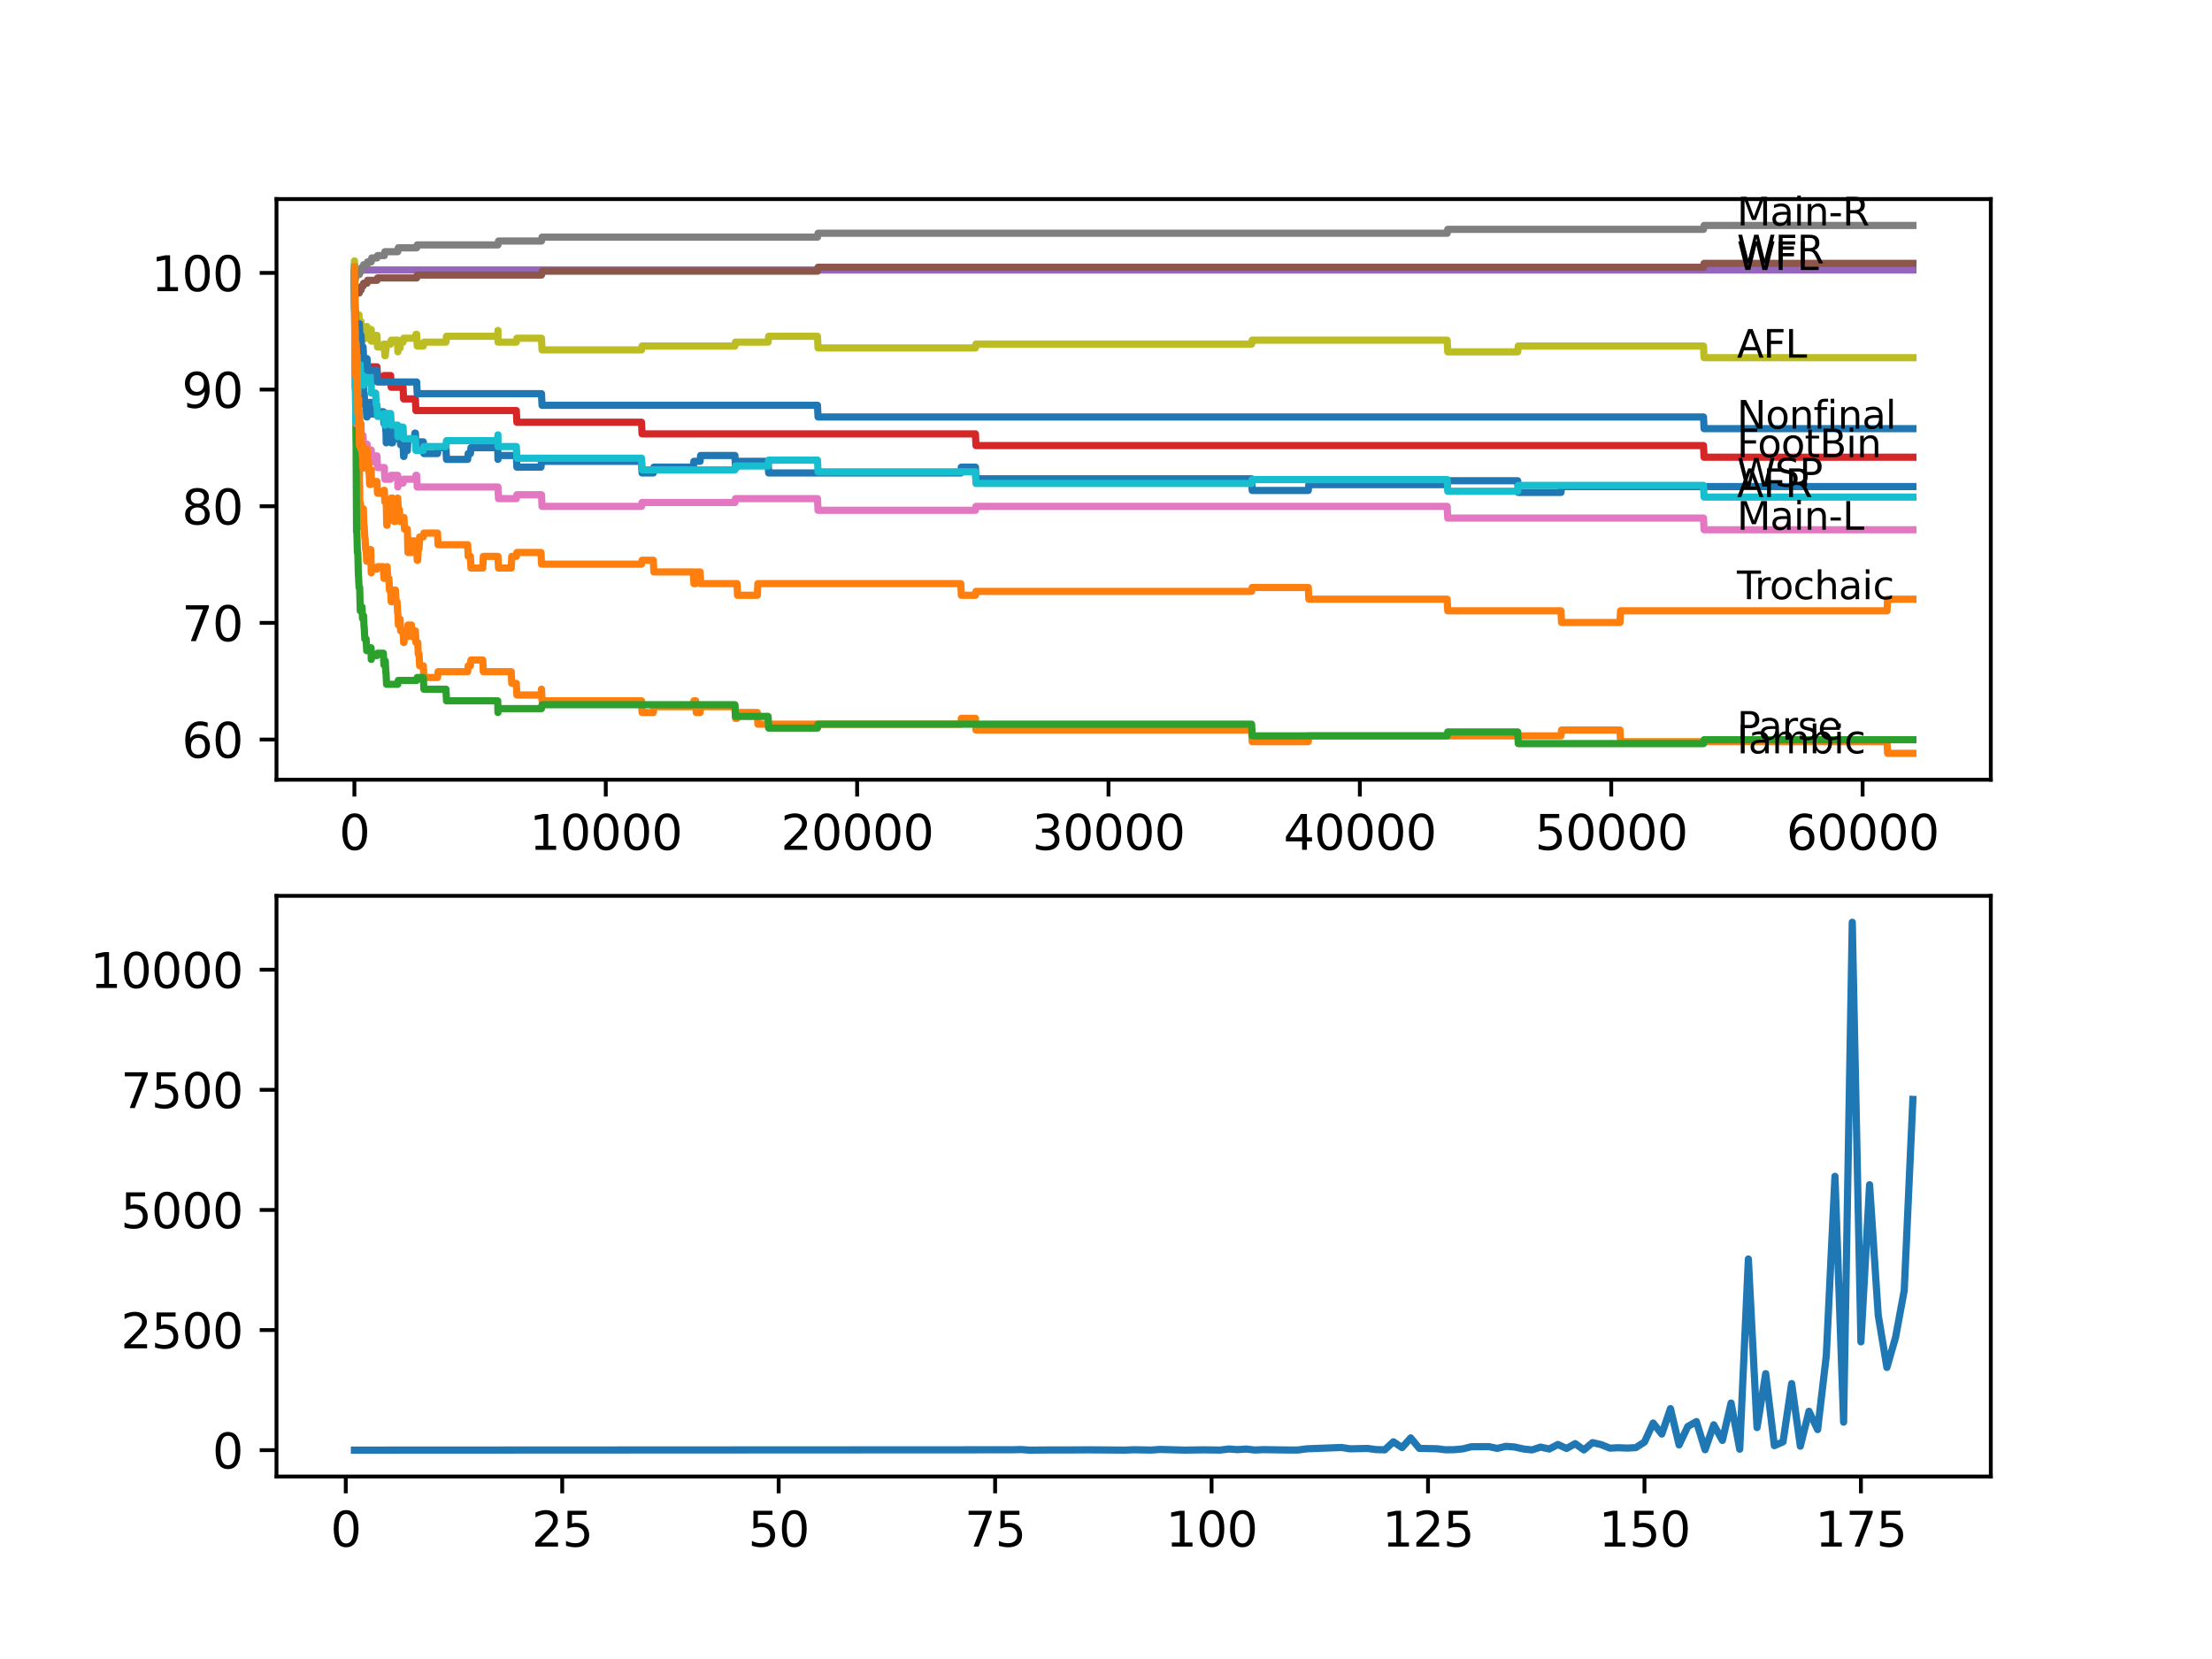 <?xml version="1.0" encoding="utf-8" standalone="no"?>
<!DOCTYPE svg PUBLIC "-//W3C//DTD SVG 1.1//EN"
  "http://www.w3.org/Graphics/SVG/1.1/DTD/svg11.dtd">
<svg xmlns:xlink="http://www.w3.org/1999/xlink" width="460.8pt" height="345.6pt" viewBox="0 0 460.8 345.6" xmlns="http://www.w3.org/2000/svg" version="1.1">
 <defs>
  <style type="text/css">*{stroke-linejoin: round; stroke-linecap: butt}</style>
 </defs>
 <g id="figure_1">
  <g id="patch_1">
   <path d="M 0 345.6 
L 460.8 345.6 
L 460.8 0 
L 0 0 
z
" style="fill: #ffffff"/>
  </g>
  <g id="axes_1">
   <g id="patch_2">
    <path d="M 57.6 162.432 
L 414.72 162.432 
L 414.72 41.472 
L 57.6 41.472 
z
" style="fill: #ffffff"/>
   </g>
   <g id="matplotlib.axis_1">
    <g id="xtick_1">
     <g id="line2d_1">
      <defs>
       <path id="me00aac9392" d="M 0 0 
L 0 3.5 
" style="stroke: #000000; stroke-width: 0.8"/>
      </defs>
      <g>
       <use xlink:href="#me00aac9392" x="73.827" y="162.432" style="stroke: #000000; stroke-width: 0.8"/>
      </g>
     </g>
     <g id="text_1">
      <!-- 0 -->
      <g transform="translate(70.646 177.03)scale(0.1 -0.1)">
       <defs>
        <path id="DejaVuSans-30" d="M 2034 4250 
Q 1547 4250 1301 3770 
Q 1056 3291 1056 2328 
Q 1056 1369 1301 889 
Q 1547 409 2034 409 
Q 2525 409 2770 889 
Q 3016 1369 3016 2328 
Q 3016 3291 2770 3770 
Q 2525 4250 2034 4250 
z
M 2034 4750 
Q 2819 4750 3233 4129 
Q 3647 3509 3647 2328 
Q 3647 1150 3233 529 
Q 2819 -91 2034 -91 
Q 1250 -91 836 529 
Q 422 1150 422 2328 
Q 422 3509 836 4129 
Q 1250 4750 2034 4750 
z
" transform="scale(0.016)"/>
       </defs>
       <use xlink:href="#DejaVuSans-30"/>
      </g>
     </g>
    </g>
    <g id="xtick_2">
     <g id="line2d_2">
      <g>
       <use xlink:href="#me00aac9392" x="126.192" y="162.432" style="stroke: #000000; stroke-width: 0.8"/>
      </g>
     </g>
     <g id="text_2">
      <!-- 10000 -->
      <g transform="translate(110.286 177.03)scale(0.1 -0.1)">
       <defs>
        <path id="DejaVuSans-31" d="M 794 531 
L 1825 531 
L 1825 4091 
L 703 3866 
L 703 4441 
L 1819 4666 
L 2450 4666 
L 2450 531 
L 3481 531 
L 3481 0 
L 794 0 
L 794 531 
z
" transform="scale(0.016)"/>
       </defs>
       <use xlink:href="#DejaVuSans-31"/>
       <use xlink:href="#DejaVuSans-30" x="63.623"/>
       <use xlink:href="#DejaVuSans-30" x="127.246"/>
       <use xlink:href="#DejaVuSans-30" x="190.869"/>
       <use xlink:href="#DejaVuSans-30" x="254.492"/>
      </g>
     </g>
    </g>
    <g id="xtick_3">
     <g id="line2d_3">
      <g>
       <use xlink:href="#me00aac9392" x="178.556" y="162.432" style="stroke: #000000; stroke-width: 0.8"/>
      </g>
     </g>
     <g id="text_3">
      <!-- 20000 -->
      <g transform="translate(162.65 177.03)scale(0.1 -0.1)">
       <defs>
        <path id="DejaVuSans-32" d="M 1228 531 
L 3431 531 
L 3431 0 
L 469 0 
L 469 531 
Q 828 903 1448 1529 
Q 2069 2156 2228 2338 
Q 2531 2678 2651 2914 
Q 2772 3150 2772 3378 
Q 2772 3750 2511 3984 
Q 2250 4219 1831 4219 
Q 1534 4219 1204 4116 
Q 875 4013 500 3803 
L 500 4441 
Q 881 4594 1212 4672 
Q 1544 4750 1819 4750 
Q 2544 4750 2975 4387 
Q 3406 4025 3406 3419 
Q 3406 3131 3298 2873 
Q 3191 2616 2906 2266 
Q 2828 2175 2409 1742 
Q 1991 1309 1228 531 
z
" transform="scale(0.016)"/>
       </defs>
       <use xlink:href="#DejaVuSans-32"/>
       <use xlink:href="#DejaVuSans-30" x="63.623"/>
       <use xlink:href="#DejaVuSans-30" x="127.246"/>
       <use xlink:href="#DejaVuSans-30" x="190.869"/>
       <use xlink:href="#DejaVuSans-30" x="254.492"/>
      </g>
     </g>
    </g>
    <g id="xtick_4">
     <g id="line2d_4">
      <g>
       <use xlink:href="#me00aac9392" x="230.921" y="162.432" style="stroke: #000000; stroke-width: 0.8"/>
      </g>
     </g>
     <g id="text_4">
      <!-- 30000 -->
      <g transform="translate(215.015 177.03)scale(0.1 -0.1)">
       <defs>
        <path id="DejaVuSans-33" d="M 2597 2516 
Q 3050 2419 3304 2112 
Q 3559 1806 3559 1356 
Q 3559 666 3084 287 
Q 2609 -91 1734 -91 
Q 1441 -91 1130 -33 
Q 819 25 488 141 
L 488 750 
Q 750 597 1062 519 
Q 1375 441 1716 441 
Q 2309 441 2620 675 
Q 2931 909 2931 1356 
Q 2931 1769 2642 2001 
Q 2353 2234 1838 2234 
L 1294 2234 
L 1294 2753 
L 1863 2753 
Q 2328 2753 2575 2939 
Q 2822 3125 2822 3475 
Q 2822 3834 2567 4026 
Q 2313 4219 1838 4219 
Q 1578 4219 1281 4162 
Q 984 4106 628 3988 
L 628 4550 
Q 988 4650 1302 4700 
Q 1616 4750 1894 4750 
Q 2613 4750 3031 4423 
Q 3450 4097 3450 3541 
Q 3450 3153 3228 2886 
Q 3006 2619 2597 2516 
z
" transform="scale(0.016)"/>
       </defs>
       <use xlink:href="#DejaVuSans-33"/>
       <use xlink:href="#DejaVuSans-30" x="63.623"/>
       <use xlink:href="#DejaVuSans-30" x="127.246"/>
       <use xlink:href="#DejaVuSans-30" x="190.869"/>
       <use xlink:href="#DejaVuSans-30" x="254.492"/>
      </g>
     </g>
    </g>
    <g id="xtick_5">
     <g id="line2d_5">
      <g>
       <use xlink:href="#me00aac9392" x="283.285" y="162.432" style="stroke: #000000; stroke-width: 0.8"/>
      </g>
     </g>
     <g id="text_5">
      <!-- 40000 -->
      <g transform="translate(267.379 177.03)scale(0.1 -0.1)">
       <defs>
        <path id="DejaVuSans-34" d="M 2419 4116 
L 825 1625 
L 2419 1625 
L 2419 4116 
z
M 2253 4666 
L 3047 4666 
L 3047 1625 
L 3713 1625 
L 3713 1100 
L 3047 1100 
L 3047 0 
L 2419 0 
L 2419 1100 
L 313 1100 
L 313 1709 
L 2253 4666 
z
" transform="scale(0.016)"/>
       </defs>
       <use xlink:href="#DejaVuSans-34"/>
       <use xlink:href="#DejaVuSans-30" x="63.623"/>
       <use xlink:href="#DejaVuSans-30" x="127.246"/>
       <use xlink:href="#DejaVuSans-30" x="190.869"/>
       <use xlink:href="#DejaVuSans-30" x="254.492"/>
      </g>
     </g>
    </g>
    <g id="xtick_6">
     <g id="line2d_6">
      <g>
       <use xlink:href="#me00aac9392" x="335.65" y="162.432" style="stroke: #000000; stroke-width: 0.8"/>
      </g>
     </g>
     <g id="text_6">
      <!-- 50000 -->
      <g transform="translate(319.744 177.03)scale(0.1 -0.1)">
       <defs>
        <path id="DejaVuSans-35" d="M 691 4666 
L 3169 4666 
L 3169 4134 
L 1269 4134 
L 1269 2991 
Q 1406 3038 1543 3061 
Q 1681 3084 1819 3084 
Q 2600 3084 3056 2656 
Q 3513 2228 3513 1497 
Q 3513 744 3044 326 
Q 2575 -91 1722 -91 
Q 1428 -91 1123 -41 
Q 819 9 494 109 
L 494 744 
Q 775 591 1075 516 
Q 1375 441 1709 441 
Q 2250 441 2565 725 
Q 2881 1009 2881 1497 
Q 2881 1984 2565 2268 
Q 2250 2553 1709 2553 
Q 1456 2553 1204 2497 
Q 953 2441 691 2322 
L 691 4666 
z
" transform="scale(0.016)"/>
       </defs>
       <use xlink:href="#DejaVuSans-35"/>
       <use xlink:href="#DejaVuSans-30" x="63.623"/>
       <use xlink:href="#DejaVuSans-30" x="127.246"/>
       <use xlink:href="#DejaVuSans-30" x="190.869"/>
       <use xlink:href="#DejaVuSans-30" x="254.492"/>
      </g>
     </g>
    </g>
    <g id="xtick_7">
     <g id="line2d_7">
      <g>
       <use xlink:href="#me00aac9392" x="388.014" y="162.432" style="stroke: #000000; stroke-width: 0.8"/>
      </g>
     </g>
     <g id="text_7">
      <!-- 60000 -->
      <g transform="translate(372.108 177.03)scale(0.1 -0.1)">
       <defs>
        <path id="DejaVuSans-36" d="M 2113 2584 
Q 1688 2584 1439 2293 
Q 1191 2003 1191 1497 
Q 1191 994 1439 701 
Q 1688 409 2113 409 
Q 2538 409 2786 701 
Q 3034 994 3034 1497 
Q 3034 2003 2786 2293 
Q 2538 2584 2113 2584 
z
M 3366 4563 
L 3366 3988 
Q 3128 4100 2886 4159 
Q 2644 4219 2406 4219 
Q 1781 4219 1451 3797 
Q 1122 3375 1075 2522 
Q 1259 2794 1537 2939 
Q 1816 3084 2150 3084 
Q 2853 3084 3261 2657 
Q 3669 2231 3669 1497 
Q 3669 778 3244 343 
Q 2819 -91 2113 -91 
Q 1303 -91 875 529 
Q 447 1150 447 2328 
Q 447 3434 972 4092 
Q 1497 4750 2381 4750 
Q 2619 4750 2861 4703 
Q 3103 4656 3366 4563 
z
" transform="scale(0.016)"/>
       </defs>
       <use xlink:href="#DejaVuSans-36"/>
       <use xlink:href="#DejaVuSans-30" x="63.623"/>
       <use xlink:href="#DejaVuSans-30" x="127.246"/>
       <use xlink:href="#DejaVuSans-30" x="190.869"/>
       <use xlink:href="#DejaVuSans-30" x="254.492"/>
      </g>
     </g>
    </g>
   </g>
   <g id="matplotlib.axis_2">
    <g id="ytick_1">
     <g id="line2d_8">
      <defs>
       <path id="m80da91858d" d="M 0 0 
L -3.5 0 
" style="stroke: #000000; stroke-width: 0.8"/>
      </defs>
      <g>
       <use xlink:href="#m80da91858d" x="57.6" y="154.058" style="stroke: #000000; stroke-width: 0.8"/>
      </g>
     </g>
     <g id="text_8">
      <!-- 60 -->
      <g transform="translate(37.875 157.857)scale(0.1 -0.1)">
       <use xlink:href="#DejaVuSans-36"/>
       <use xlink:href="#DejaVuSans-30" x="63.623"/>
      </g>
     </g>
    </g>
    <g id="ytick_2">
     <g id="line2d_9">
      <g>
       <use xlink:href="#m80da91858d" x="57.6" y="129.757" style="stroke: #000000; stroke-width: 0.8"/>
      </g>
     </g>
     <g id="text_9">
      <!-- 70 -->
      <g transform="translate(37.875 133.556)scale(0.1 -0.1)">
       <defs>
        <path id="DejaVuSans-37" d="M 525 4666 
L 3525 4666 
L 3525 4397 
L 1831 0 
L 1172 0 
L 2766 4134 
L 525 4134 
L 525 4666 
z
" transform="scale(0.016)"/>
       </defs>
       <use xlink:href="#DejaVuSans-37"/>
       <use xlink:href="#DejaVuSans-30" x="63.623"/>
      </g>
     </g>
    </g>
    <g id="ytick_3">
     <g id="line2d_10">
      <g>
       <use xlink:href="#m80da91858d" x="57.6" y="105.455" style="stroke: #000000; stroke-width: 0.8"/>
      </g>
     </g>
     <g id="text_10">
      <!-- 80 -->
      <g transform="translate(37.875 109.255)scale(0.1 -0.1)">
       <defs>
        <path id="DejaVuSans-38" d="M 2034 2216 
Q 1584 2216 1326 1975 
Q 1069 1734 1069 1313 
Q 1069 891 1326 650 
Q 1584 409 2034 409 
Q 2484 409 2743 651 
Q 3003 894 3003 1313 
Q 3003 1734 2745 1975 
Q 2488 2216 2034 2216 
z
M 1403 2484 
Q 997 2584 770 2862 
Q 544 3141 544 3541 
Q 544 4100 942 4425 
Q 1341 4750 2034 4750 
Q 2731 4750 3128 4425 
Q 3525 4100 3525 3541 
Q 3525 3141 3298 2862 
Q 3072 2584 2669 2484 
Q 3125 2378 3379 2068 
Q 3634 1759 3634 1313 
Q 3634 634 3220 271 
Q 2806 -91 2034 -91 
Q 1263 -91 848 271 
Q 434 634 434 1313 
Q 434 1759 690 2068 
Q 947 2378 1403 2484 
z
M 1172 3481 
Q 1172 3119 1398 2916 
Q 1625 2713 2034 2713 
Q 2441 2713 2670 2916 
Q 2900 3119 2900 3481 
Q 2900 3844 2670 4047 
Q 2441 4250 2034 4250 
Q 1625 4250 1398 4047 
Q 1172 3844 1172 3481 
z
" transform="scale(0.016)"/>
       </defs>
       <use xlink:href="#DejaVuSans-38"/>
       <use xlink:href="#DejaVuSans-30" x="63.623"/>
      </g>
     </g>
    </g>
    <g id="ytick_4">
     <g id="line2d_11">
      <g>
       <use xlink:href="#m80da91858d" x="57.6" y="81.154" style="stroke: #000000; stroke-width: 0.8"/>
      </g>
     </g>
     <g id="text_11">
      <!-- 90 -->
      <g transform="translate(37.875 84.953)scale(0.1 -0.1)">
       <defs>
        <path id="DejaVuSans-39" d="M 703 97 
L 703 672 
Q 941 559 1184 500 
Q 1428 441 1663 441 
Q 2288 441 2617 861 
Q 2947 1281 2994 2138 
Q 2813 1869 2534 1725 
Q 2256 1581 1919 1581 
Q 1219 1581 811 2004 
Q 403 2428 403 3163 
Q 403 3881 828 4315 
Q 1253 4750 1959 4750 
Q 2769 4750 3195 4129 
Q 3622 3509 3622 2328 
Q 3622 1225 3098 567 
Q 2575 -91 1691 -91 
Q 1453 -91 1209 -44 
Q 966 3 703 97 
z
M 1959 2075 
Q 2384 2075 2632 2365 
Q 2881 2656 2881 3163 
Q 2881 3666 2632 3958 
Q 2384 4250 1959 4250 
Q 1534 4250 1286 3958 
Q 1038 3666 1038 3163 
Q 1038 2656 1286 2365 
Q 1534 2075 1959 2075 
z
" transform="scale(0.016)"/>
       </defs>
       <use xlink:href="#DejaVuSans-39"/>
       <use xlink:href="#DejaVuSans-30" x="63.623"/>
      </g>
     </g>
    </g>
    <g id="ytick_5">
     <g id="line2d_12">
      <g>
       <use xlink:href="#m80da91858d" x="57.6" y="56.853" style="stroke: #000000; stroke-width: 0.8"/>
      </g>
     </g>
     <g id="text_12">
      <!-- 100 -->
      <g transform="translate(31.512 60.652)scale(0.1 -0.1)">
       <use xlink:href="#DejaVuSans-31"/>
       <use xlink:href="#DejaVuSans-30" x="63.623"/>
       <use xlink:href="#DejaVuSans-30" x="127.246"/>
      </g>
     </g>
    </g>
   </g>
   <g id="line2d_13">
    <path d="M 73.833 59.283 
L 73.838 58.797 
L 73.869 64.467 
L 73.89 61.429 
L 74.016 73.702 
L 74.021 72.487 
L 74.032 72.487 
L 74.058 68.841 
L 74.121 74.107 
L 74.126 74.107 
L 74.246 78.967 
L 74.267 81.397 
L 74.377 73.499 
L 74.383 73.499 
L 74.44 77.144 
L 74.498 75.929 
L 74.503 75.929 
L 74.54 73.499 
L 74.613 75.929 
L 74.65 75.929 
L 74.707 83.22 
L 74.77 80.79 
L 74.796 80.79 
L 74.927 77.752 
L 75.048 83.827 
L 75.069 83.827 
L 75.163 80.182 
L 75.184 82.612 
L 75.351 82.612 
L 75.409 81.397 
L 75.414 83.827 
L 75.456 83.827 
L 75.545 83.827 
L 75.665 80.79 
L 75.707 80.79 
L 75.728 79.575 
L 75.734 82.005 
L 75.812 82.005 
L 75.875 82.005 
L 75.99 84.435 
L 76.273 84.435 
L 76.388 86.865 
L 76.461 86.865 
L 76.577 86.257 
L 76.755 86.257 
L 76.87 85.042 
L 76.901 85.042 
L 77.016 83.827 
L 77.304 83.827 
L 77.42 86.257 
L 78.53 86.257 
L 78.645 85.771 
L 79.865 85.771 
L 79.98 88.201 
L 80.059 88.201 
L 80.174 87.391 
L 80.258 87.391 
L 80.373 89.822 
L 80.415 89.822 
L 80.457 92.252 
L 80.525 89.822 
L 81.378 89.822 
L 81.494 92.252 
L 81.766 92.252 
L 81.881 91.037 
L 81.96 91.037 
L 82.075 89.822 
L 82.855 89.822 
L 82.881 89.012 
L 82.887 91.442 
L 82.955 91.442 
L 83.216 91.442 
L 83.332 90.227 
L 83.342 90.227 
L 83.457 92.657 
L 83.965 92.657 
L 84.08 95.087 
L 84.149 95.087 
L 84.264 93.872 
L 84.861 93.872 
L 84.981 91.442 
L 86.311 91.442 
L 86.426 90.227 
L 86.531 90.227 
L 86.646 92.657 
L 86.798 92.657 
L 86.913 92.049 
L 88.186 92.049 
L 88.301 94.479 
L 91.144 94.479 
L 91.26 93.264 
L 92.899 93.264 
L 93.014 95.694 
L 97.423 95.694 
L 97.538 94.479 
L 97.994 94.479 
L 98.109 93.264 
L 103.686 93.264 
L 103.733 95.694 
L 103.796 94.884 
L 107.561 94.884 
L 107.676 97.314 
L 112.698 97.314 
L 112.813 96.099 
L 133.638 96.099 
L 133.753 98.53 
L 136.099 98.53 
L 136.215 97.314 
L 144.441 97.314 
L 144.556 96.099 
L 145.839 96.099 
L 145.954 94.884 
L 153.097 94.884 
L 153.212 97.314 
L 153.531 97.314 
L 153.647 96.099 
L 160.009 96.099 
L 160.124 98.53 
L 200.146 98.53 
L 200.262 97.314 
L 203.199 97.314 
L 203.314 99.745 
L 260.737 99.745 
L 260.852 102.175 
L 272.54 102.175 
L 272.655 100.96 
L 301.472 100.96 
L 301.587 100.15 
L 316.165 100.15 
L 316.28 102.58 
L 325.182 102.58 
L 325.297 101.365 
L 398.487 101.365 
L 398.487 101.365 
" clip-path="url(#pce681da951)" style="fill: none; stroke: #1f77b4; stroke-width: 1.5; stroke-linecap: square"/>
   </g>
   <g id="line2d_14">
    <path d="M 73.833 56.853 
L 73.838 56.853 
L 73.985 73.783 
L 73.99 73.783 
L 74 73.175 
L 74.032 79.25 
L 74.084 75.605 
L 74.1 75.605 
L 74.105 73.175 
L 74.152 79.25 
L 74.205 78.035 
L 74.335 88.971 
L 74.362 88.971 
L 74.372 87.756 
L 74.435 93.831 
L 74.456 92.616 
L 74.503 92.616 
L 74.54 90.186 
L 74.587 95.046 
L 74.602 95.046 
L 74.65 95.046 
L 74.765 97.477 
L 74.775 97.477 
L 74.864 96.261 
L 74.89 101.122 
L 74.927 101.122 
L 74.948 105.982 
L 75.042 104.767 
L 75.069 104.767 
L 75.184 107.197 
L 75.199 107.197 
L 75.226 109.627 
L 75.309 107.197 
L 75.351 107.197 
L 75.466 105.982 
L 75.529 105.982 
L 75.545 108.412 
L 75.639 105.982 
L 75.692 105.982 
L 75.807 109.627 
L 75.875 109.627 
L 75.99 112.057 
L 76.048 112.057 
L 76.163 114.487 
L 76.273 114.487 
L 76.388 116.918 
L 76.755 116.918 
L 76.87 115.703 
L 76.901 115.703 
L 77.016 114.487 
L 77.242 114.487 
L 77.341 119.348 
L 77.357 118.538 
L 78.53 118.538 
L 78.645 118.052 
L 79.865 118.052 
L 79.98 120.482 
L 80.457 120.482 
L 80.577 118.052 
L 80.645 118.052 
L 80.761 120.482 
L 81.017 120.482 
L 81.132 122.912 
L 81.378 122.912 
L 81.494 125.342 
L 81.766 125.342 
L 81.881 124.127 
L 81.96 124.127 
L 82.075 122.912 
L 82.379 122.912 
L 82.494 125.342 
L 82.724 125.342 
L 82.839 127.772 
L 82.881 127.772 
L 82.997 130.202 
L 83.216 130.202 
L 83.332 128.987 
L 83.342 128.987 
L 83.457 131.417 
L 83.965 131.417 
L 84.08 133.848 
L 84.149 133.848 
L 84.264 132.632 
L 84.861 132.632 
L 84.981 130.202 
L 85.709 130.202 
L 85.824 132.632 
L 86.311 132.632 
L 86.426 131.417 
L 86.531 131.417 
L 86.646 133.848 
L 87.023 133.848 
L 87.139 136.278 
L 87.301 136.278 
L 87.416 138.708 
L 88.186 138.708 
L 88.301 141.138 
L 91.144 141.138 
L 91.26 139.923 
L 97.423 139.923 
L 97.538 138.708 
L 97.994 138.708 
L 98.109 137.493 
L 100.57 137.493 
L 100.685 139.923 
L 106.498 139.923 
L 106.613 142.353 
L 107.561 142.353 
L 107.676 144.783 
L 112.698 144.783 
L 112.802 143.568 
L 112.918 145.998 
L 133.638 145.998 
L 133.753 148.428 
L 136.099 148.428 
L 136.215 147.213 
L 144.441 147.213 
L 144.556 145.998 
L 144.933 145.998 
L 145.048 148.428 
L 145.839 148.428 
L 145.954 147.213 
L 153.097 147.213 
L 153.212 149.643 
L 153.531 149.643 
L 153.647 148.428 
L 157.768 148.428 
L 157.883 150.858 
L 200.146 150.858 
L 200.262 149.643 
L 203.199 149.643 
L 203.314 152.074 
L 260.737 152.074 
L 260.852 154.504 
L 272.54 154.504 
L 272.655 153.289 
L 325.182 153.289 
L 325.297 152.074 
L 337.472 152.074 
L 337.587 154.504 
L 393.104 154.504 
L 393.219 156.934 
L 398.487 156.934 
L 398.487 156.934 
" clip-path="url(#pce681da951)" style="fill: none; stroke: #ff7f0e; stroke-width: 1.5; stroke-linecap: square"/>
   </g>
   <g id="line2d_15">
    <path d="M 73.833 59.283 
L 73.948 70.624 
L 73.964 69.327 
L 73.969 69.327 
L 73.974 68.72 
L 74.006 76.01 
L 74.021 76.01 
L 74.026 76.01 
L 74.168 92.211 
L 74.178 92.211 
L 74.278 110.842 
L 74.325 110.235 
L 74.33 110.235 
L 74.451 115.095 
L 74.54 115.095 
L 74.66 119.955 
L 74.686 119.955 
L 74.801 122.385 
L 74.927 122.385 
L 75.048 127.246 
L 75.215 127.246 
L 75.33 126.436 
L 75.409 126.436 
L 75.524 128.866 
L 75.634 128.866 
L 75.728 128.258 
L 75.844 130.688 
L 75.875 130.688 
L 75.99 133.118 
L 76.273 133.118 
L 76.388 135.549 
L 76.461 135.549 
L 76.577 134.941 
L 77.304 134.941 
L 77.341 137.371 
L 77.414 136.561 
L 78.53 136.561 
L 78.645 136.075 
L 79.865 136.075 
L 79.98 138.505 
L 80.059 138.505 
L 80.174 137.695 
L 80.258 137.695 
L 80.373 140.125 
L 80.415 140.125 
L 80.53 142.556 
L 82.855 142.556 
L 82.97 141.745 
L 86.798 141.745 
L 86.913 141.138 
L 88.186 141.138 
L 88.301 143.568 
L 92.899 143.568 
L 93.014 145.998 
L 103.686 145.998 
L 103.733 148.428 
L 103.796 147.618 
L 112.802 147.618 
L 112.918 146.808 
L 153.097 146.808 
L 153.212 149.238 
L 160.009 149.238 
L 160.124 151.669 
L 170.299 151.669 
L 170.414 150.858 
L 260.737 150.858 
L 260.852 153.289 
L 301.472 153.289 
L 301.587 152.479 
L 316.165 152.479 
L 316.28 154.909 
L 354.873 154.909 
L 354.988 154.099 
L 398.487 154.099 
L 398.487 154.099 
" clip-path="url(#pce681da951)" style="fill: none; stroke: #2ca02c; stroke-width: 1.5; stroke-linecap: square"/>
   </g>
   <g id="line2d_16">
    <path d="M 73.833 56.853 
L 73.838 56.853 
L 73.932 65.48 
L 73.964 64.872 
L 73.979 64.872 
L 74.058 71.353 
L 74.1 70.542 
L 74.11 70.542 
L 74.205 74.795 
L 74.225 74.188 
L 74.273 74.188 
L 74.278 76.618 
L 74.383 76.01 
L 74.398 76.01 
L 74.513 75.2 
L 74.796 75.2 
L 74.911 74.593 
L 75.163 74.593 
L 75.278 77.023 
L 77.304 77.023 
L 77.42 76.415 
L 78.53 76.415 
L 78.645 78.845 
L 79.865 78.845 
L 79.98 78.238 
L 81.378 78.238 
L 81.494 80.668 
L 83.965 80.668 
L 84.08 83.098 
L 86.531 83.098 
L 86.646 85.528 
L 107.561 85.528 
L 107.676 87.958 
L 133.638 87.958 
L 133.753 90.389 
L 203.199 90.389 
L 203.314 92.819 
L 354.873 92.819 
L 354.988 95.249 
L 398.487 95.249 
L 398.487 95.249 
" clip-path="url(#pce681da951)" style="fill: none; stroke: #d62728; stroke-width: 1.5; stroke-linecap: square"/>
   </g>
   <g id="line2d_17">
    <path d="M 73.833 56.853 
L 73.969 56.853 
L 74.084 56.245 
L 398.487 56.245 
L 398.487 56.245 
" clip-path="url(#pce681da951)" style="fill: none; stroke: #9467bd; stroke-width: 1.5; stroke-linecap: square"/>
   </g>
   <g id="line2d_18">
    <path d="M 73.833 56.853 
L 73.901 62.928 
L 73.948 61.51 
L 74.063 61.024 
L 74.859 61.024 
L 74.974 60.417 
L 75.215 60.417 
L 75.33 59.607 
L 75.634 59.607 
L 75.749 58.999 
L 76.461 58.999 
L 76.577 58.392 
L 78.53 58.392 
L 78.645 57.906 
L 86.798 57.906 
L 86.913 57.298 
L 112.802 57.298 
L 112.918 56.488 
L 170.299 56.488 
L 170.414 55.678 
L 354.873 55.678 
L 354.988 54.868 
L 398.487 54.868 
L 398.487 54.868 
" clip-path="url(#pce681da951)" style="fill: none; stroke: #8c564b; stroke-width: 1.5; stroke-linecap: square"/>
   </g>
   <g id="line2d_19">
    <path d="M 73.833 56.853 
L 73.843 55.557 
L 73.859 62.847 
L 73.864 62.361 
L 73.979 80.587 
L 74.006 78.359 
L 74.068 78.359 
L 74.184 85.65 
L 74.189 84.84 
L 74.205 84.84 
L 74.231 84.232 
L 74.257 88.282 
L 74.294 87.067 
L 74.54 87.067 
L 74.66 85.65 
L 74.796 85.65 
L 74.917 90.51 
L 74.927 90.51 
L 75.048 89.093 
L 75.163 89.093 
L 75.215 88.282 
L 75.22 90.713 
L 75.262 90.713 
L 75.634 90.713 
L 75.749 93.143 
L 75.875 93.143 
L 75.99 92.535 
L 76.461 92.535 
L 76.577 94.965 
L 77.053 94.965 
L 77.168 93.75 
L 77.341 93.75 
L 77.456 96.18 
L 78.252 96.18 
L 78.367 94.965 
L 78.53 94.965 
L 78.645 97.395 
L 80.059 97.395 
L 80.174 99.826 
L 81.378 99.826 
L 81.494 99.016 
L 82.855 99.016 
L 82.881 101.446 
L 82.965 100.636 
L 83.965 100.636 
L 84.08 99.826 
L 86.531 99.826 
L 86.646 99.016 
L 86.798 99.016 
L 86.913 101.446 
L 103.733 101.446 
L 103.848 103.876 
L 107.561 103.876 
L 107.676 103.066 
L 112.802 103.066 
L 112.918 105.496 
L 133.638 105.496 
L 133.753 104.686 
L 153.097 104.686 
L 153.212 103.876 
L 170.299 103.876 
L 170.414 106.306 
L 203.199 106.306 
L 203.314 105.496 
L 301.472 105.496 
L 301.587 107.926 
L 354.873 107.926 
L 354.988 110.356 
L 398.487 110.356 
L 398.487 110.356 
" clip-path="url(#pce681da951)" style="fill: none; stroke: #e377c2; stroke-width: 1.5; stroke-linecap: square"/>
   </g>
   <g id="line2d_20">
    <path d="M 73.833 56.853 
L 73.901 60.498 
L 73.943 58.473 
L 73.948 58.473 
L 74.063 57.987 
L 74.068 57.987 
L 74.184 57.177 
L 74.859 57.177 
L 74.974 56.569 
L 75.215 56.569 
L 75.33 55.759 
L 75.634 55.759 
L 75.749 55.152 
L 76.461 55.152 
L 76.577 54.544 
L 77.341 54.544 
L 77.456 53.734 
L 78.53 53.734 
L 78.645 53.248 
L 80.059 53.248 
L 80.174 52.438 
L 82.855 52.438 
L 82.97 51.628 
L 86.798 51.628 
L 86.913 51.02 
L 103.733 51.02 
L 103.848 50.21 
L 112.802 50.21 
L 112.918 49.4 
L 170.299 49.4 
L 170.414 48.59 
L 301.472 48.59 
L 301.587 47.78 
L 354.873 47.78 
L 354.988 46.97 
L 398.487 46.97 
L 398.487 46.97 
" clip-path="url(#pce681da951)" style="fill: none; stroke: #7f7f7f; stroke-width: 1.5; stroke-linecap: square"/>
   </g>
   <g id="line2d_21">
    <path d="M 73.833 55.638 
L 73.843 54.342 
L 73.875 60.336 
L 73.979 72.487 
L 74.006 70.259 
L 74.058 70.259 
L 74.068 69.449 
L 74.136 72.487 
L 74.152 72.487 
L 74.178 72.487 
L 74.257 76.334 
L 74.225 72.284 
L 74.288 72.689 
L 74.383 72.689 
L 74.503 69.449 
L 74.54 69.449 
L 74.671 66.816 
L 74.686 66.816 
L 74.796 65.601 
L 74.917 70.461 
L 74.927 70.461 
L 75.058 67.829 
L 75.163 67.829 
L 75.215 67.019 
L 75.22 69.449 
L 75.262 69.449 
L 75.409 69.449 
L 75.524 68.234 
L 75.634 68.234 
L 75.728 70.664 
L 75.744 69.449 
L 75.875 69.449 
L 75.99 68.841 
L 76.273 68.841 
L 76.388 68.031 
L 76.461 68.031 
L 76.577 70.461 
L 77.053 70.461 
L 77.168 69.246 
L 77.304 69.246 
L 77.341 68.639 
L 77.346 71.069 
L 77.399 71.069 
L 78.252 71.069 
L 78.367 69.854 
L 78.53 69.854 
L 78.645 72.284 
L 79.865 72.284 
L 79.98 71.677 
L 80.059 71.677 
L 80.174 74.107 
L 80.258 74.107 
L 80.373 72.892 
L 80.415 72.892 
L 80.53 71.677 
L 81.378 71.677 
L 81.494 70.867 
L 82.855 70.867 
L 82.881 73.297 
L 82.965 72.487 
L 83.342 72.487 
L 83.457 71.272 
L 83.965 71.272 
L 84.08 70.461 
L 86.531 70.461 
L 86.646 69.651 
L 86.798 69.651 
L 86.913 72.082 
L 88.186 72.082 
L 88.301 71.272 
L 92.899 71.272 
L 93.014 70.056 
L 103.686 70.056 
L 103.733 68.841 
L 103.738 71.272 
L 103.79 71.272 
L 107.561 71.272 
L 107.676 70.461 
L 112.802 70.461 
L 112.918 72.892 
L 133.638 72.892 
L 133.753 72.082 
L 153.097 72.082 
L 153.212 71.272 
L 160.009 71.272 
L 160.124 70.056 
L 170.299 70.056 
L 170.414 72.487 
L 203.199 72.487 
L 203.314 71.677 
L 260.737 71.677 
L 260.852 70.867 
L 301.472 70.867 
L 301.587 73.297 
L 316.165 73.297 
L 316.28 72.082 
L 354.873 72.082 
L 354.988 74.512 
L 398.487 74.512 
L 398.487 74.512 
" clip-path="url(#pce681da951)" style="fill: none; stroke: #bcbd22; stroke-width: 1.5; stroke-linecap: square"/>
   </g>
   <g id="line2d_22">
    <path d="M 73.833 55.638 
L 73.985 74.593 
L 73.99 74.593 
L 73.995 73.985 
L 74.032 81.276 
L 74.042 81.276 
L 74.058 81.276 
L 74.068 80.466 
L 74.115 87.756 
L 74.136 85.933 
L 74.205 85.933 
L 74.273 80.871 
L 74.33 82.693 
L 74.383 85.123 
L 74.435 81.883 
L 74.54 81.883 
L 74.671 79.25 
L 74.686 79.25 
L 74.801 77.428 
L 74.859 77.428 
L 74.985 75.403 
L 75.027 75.403 
L 75.142 74.188 
L 75.163 74.188 
L 75.283 79.048 
L 75.409 79.048 
L 75.524 77.833 
L 75.634 77.833 
L 75.728 80.263 
L 75.744 79.048 
L 75.875 79.048 
L 75.99 78.44 
L 76.273 78.44 
L 76.388 77.63 
L 77.053 77.63 
L 77.168 80.061 
L 77.304 80.061 
L 77.341 79.453 
L 77.346 81.883 
L 77.399 81.883 
L 78.252 81.883 
L 78.367 84.313 
L 78.53 84.313 
L 78.645 86.743 
L 79.865 86.743 
L 79.98 86.136 
L 80.059 86.136 
L 80.174 88.566 
L 80.258 88.566 
L 80.373 87.351 
L 80.415 87.351 
L 80.53 86.136 
L 81.378 86.136 
L 81.494 88.566 
L 82.855 88.566 
L 82.881 90.996 
L 82.965 90.186 
L 83.342 90.186 
L 83.457 88.971 
L 83.965 88.971 
L 84.08 91.401 
L 86.531 91.401 
L 86.646 93.831 
L 88.186 93.831 
L 88.301 93.021 
L 92.899 93.021 
L 93.014 91.806 
L 103.686 91.806 
L 103.733 90.591 
L 103.738 93.021 
L 103.79 93.021 
L 107.561 93.021 
L 107.676 95.451 
L 133.638 95.451 
L 133.753 97.882 
L 153.097 97.882 
L 153.212 97.071 
L 160.009 97.071 
L 160.124 95.856 
L 170.299 95.856 
L 170.414 98.287 
L 203.199 98.287 
L 203.314 100.717 
L 260.737 100.717 
L 260.852 99.907 
L 301.472 99.907 
L 301.587 102.337 
L 316.165 102.337 
L 316.28 101.122 
L 354.873 101.122 
L 354.988 103.552 
L 398.487 103.552 
L 398.487 103.552 
" clip-path="url(#pce681da951)" style="fill: none; stroke: #17becf; stroke-width: 1.5; stroke-linecap: square"/>
   </g>
   <g id="line2d_23">
    <path d="M 73.833 56.853 
L 73.854 56.367 
L 73.88 60.741 
L 73.901 60.133 
L 74.026 67.424 
L 74.859 67.424 
L 74.974 69.854 
L 75.215 69.854 
L 75.33 72.284 
L 75.634 72.284 
L 75.749 74.714 
L 76.461 74.714 
L 76.577 77.144 
L 78.53 77.144 
L 78.645 79.575 
L 86.798 79.575 
L 86.913 82.005 
L 112.802 82.005 
L 112.918 84.435 
L 170.299 84.435 
L 170.414 86.865 
L 354.873 86.865 
L 354.988 89.295 
L 398.487 89.295 
L 398.487 89.295 
" clip-path="url(#pce681da951)" style="fill: none; stroke: #1f77b4; stroke-width: 1.5; stroke-linecap: square"/>
   </g>
   <g id="line2d_24">
    <path d="M 73.833 56.853 
L 73.848 55.557 
L 73.88 59.809 
L 73.885 59.809 
L 74 73.378 
L 74.011 68.517 
L 74.016 68.517 
L 74.105 78.238 
L 74.136 73.985 
L 74.147 73.985 
L 74.199 71.555 
L 74.22 76.415 
L 74.257 72.77 
L 74.278 72.77 
L 74.372 78.845 
L 74.388 76.415 
L 74.398 73.985 
L 74.445 81.276 
L 74.487 81.276 
L 74.503 81.276 
L 74.54 86.136 
L 74.613 83.098 
L 74.707 83.098 
L 74.733 87.958 
L 74.822 85.528 
L 74.833 85.528 
L 74.875 92.819 
L 74.943 87.351 
L 74.948 87.351 
L 75.063 89.781 
L 75.069 89.781 
L 75.116 88.566 
L 75.126 93.426 
L 75.163 93.426 
L 75.226 90.186 
L 75.278 92.616 
L 75.351 92.616 
L 75.466 95.046 
L 75.529 95.046 
L 75.545 92.616 
L 75.608 97.477 
L 75.634 97.477 
L 75.692 97.477 
L 75.707 95.046 
L 75.802 97.477 
L 75.875 97.477 
L 75.99 96.869 
L 76.048 96.869 
L 76.163 94.439 
L 76.273 94.439 
L 76.388 93.629 
L 76.461 93.629 
L 76.577 96.059 
L 76.755 96.059 
L 76.87 98.489 
L 76.901 98.489 
L 77.016 100.919 
L 77.242 100.919 
L 77.341 97.882 
L 77.352 100.312 
L 78.53 100.312 
L 78.645 102.742 
L 79.865 102.742 
L 79.98 102.134 
L 80.059 102.134 
L 80.174 104.564 
L 80.457 104.564 
L 80.577 109.425 
L 80.645 109.425 
L 80.761 106.995 
L 81.017 106.995 
L 81.132 104.564 
L 81.378 104.564 
L 81.494 103.754 
L 81.766 103.754 
L 81.881 106.184 
L 81.96 106.184 
L 82.075 108.615 
L 82.379 108.615 
L 82.494 106.184 
L 82.724 106.184 
L 82.839 103.754 
L 82.855 103.754 
L 82.97 106.184 
L 83.216 106.184 
L 83.332 108.615 
L 83.965 108.615 
L 84.08 107.805 
L 84.149 107.805 
L 84.264 110.235 
L 84.861 110.235 
L 84.981 115.095 
L 85.709 115.095 
L 85.824 112.665 
L 86.311 112.665 
L 86.426 115.095 
L 86.531 115.095 
L 86.646 114.285 
L 86.798 114.285 
L 86.913 116.715 
L 87.023 116.715 
L 87.139 114.285 
L 87.301 114.285 
L 87.416 111.855 
L 88.186 111.855 
L 88.301 111.045 
L 91.144 111.045 
L 91.26 113.475 
L 97.423 113.475 
L 97.538 115.905 
L 97.994 115.905 
L 98.109 118.335 
L 100.57 118.335 
L 100.685 115.905 
L 103.733 115.905 
L 103.848 118.335 
L 106.498 118.335 
L 106.613 115.905 
L 107.561 115.905 
L 107.676 115.095 
L 112.698 115.095 
L 112.813 117.525 
L 133.638 117.525 
L 133.753 116.715 
L 136.099 116.715 
L 136.215 119.145 
L 144.441 119.145 
L 144.556 121.575 
L 144.933 121.575 
L 145.048 119.145 
L 145.839 119.145 
L 145.954 121.575 
L 153.531 121.575 
L 153.647 124.005 
L 157.768 124.005 
L 157.883 121.575 
L 200.146 121.575 
L 200.262 124.005 
L 203.199 124.005 
L 203.314 123.195 
L 260.737 123.195 
L 260.852 122.385 
L 272.54 122.385 
L 272.655 124.816 
L 301.472 124.816 
L 301.587 127.246 
L 325.182 127.246 
L 325.297 129.676 
L 337.472 129.676 
L 337.587 127.246 
L 393.104 127.246 
L 393.219 124.816 
L 398.487 124.816 
L 398.487 124.816 
" clip-path="url(#pce681da951)" style="fill: none; stroke: #ff7f0e; stroke-width: 1.5; stroke-linecap: square"/>
   </g>
   <g id="patch_3">
    <path d="M 57.6 162.432 
L 57.6 41.472 
" style="fill: none; stroke: #000000; stroke-width: 0.8; stroke-linejoin: miter; stroke-linecap: square"/>
   </g>
   <g id="patch_4">
    <path d="M 414.72 162.432 
L 414.72 41.472 
" style="fill: none; stroke: #000000; stroke-width: 0.8; stroke-linejoin: miter; stroke-linecap: square"/>
   </g>
   <g id="patch_5">
    <path d="M 57.6 162.432 
L 414.72 162.432 
" style="fill: none; stroke: #000000; stroke-width: 0.8; stroke-linejoin: miter; stroke-linecap: square"/>
   </g>
   <g id="patch_6">
    <path d="M 57.6 41.472 
L 414.72 41.472 
" style="fill: none; stroke: #000000; stroke-width: 0.8; stroke-linejoin: miter; stroke-linecap: square"/>
   </g>
   <g id="text_13">
    <!-- WSP -->
    <g transform="translate(361.832 101.365)scale(0.08 -0.08)">
     <defs>
      <path id="DejaVuSans-57" d="M 213 4666 
L 850 4666 
L 1831 722 
L 2809 4666 
L 3519 4666 
L 4500 722 
L 5478 4666 
L 6119 4666 
L 4947 0 
L 4153 0 
L 3169 4050 
L 2175 0 
L 1381 0 
L 213 4666 
z
" transform="scale(0.016)"/>
      <path id="DejaVuSans-53" d="M 3425 4513 
L 3425 3897 
Q 3066 4069 2747 4153 
Q 2428 4238 2131 4238 
Q 1616 4238 1336 4038 
Q 1056 3838 1056 3469 
Q 1056 3159 1242 3001 
Q 1428 2844 1947 2747 
L 2328 2669 
Q 3034 2534 3370 2195 
Q 3706 1856 3706 1288 
Q 3706 609 3251 259 
Q 2797 -91 1919 -91 
Q 1588 -91 1214 -16 
Q 841 59 441 206 
L 441 856 
Q 825 641 1194 531 
Q 1563 422 1919 422 
Q 2459 422 2753 634 
Q 3047 847 3047 1241 
Q 3047 1584 2836 1778 
Q 2625 1972 2144 2069 
L 1759 2144 
Q 1053 2284 737 2584 
Q 422 2884 422 3419 
Q 422 4038 858 4394 
Q 1294 4750 2059 4750 
Q 2388 4750 2728 4690 
Q 3069 4631 3425 4513 
z
" transform="scale(0.016)"/>
      <path id="DejaVuSans-50" d="M 1259 4147 
L 1259 2394 
L 2053 2394 
Q 2494 2394 2734 2622 
Q 2975 2850 2975 3272 
Q 2975 3691 2734 3919 
Q 2494 4147 2053 4147 
L 1259 4147 
z
M 628 4666 
L 2053 4666 
Q 2838 4666 3239 4311 
Q 3641 3956 3641 3272 
Q 3641 2581 3239 2228 
Q 2838 1875 2053 1875 
L 1259 1875 
L 1259 0 
L 628 0 
L 628 4666 
z
" transform="scale(0.016)"/>
     </defs>
     <use xlink:href="#DejaVuSans-57"/>
     <use xlink:href="#DejaVuSans-53" x="98.877"/>
     <use xlink:href="#DejaVuSans-50" x="162.354"/>
    </g>
   </g>
   <g id="text_14">
    <!-- Iambic -->
    <g transform="translate(361.832 156.934)scale(0.08 -0.08)">
     <defs>
      <path id="DejaVuSans-49" d="M 628 4666 
L 1259 4666 
L 1259 0 
L 628 0 
L 628 4666 
z
" transform="scale(0.016)"/>
      <path id="DejaVuSans-61" d="M 2194 1759 
Q 1497 1759 1228 1600 
Q 959 1441 959 1056 
Q 959 750 1161 570 
Q 1363 391 1709 391 
Q 2188 391 2477 730 
Q 2766 1069 2766 1631 
L 2766 1759 
L 2194 1759 
z
M 3341 1997 
L 3341 0 
L 2766 0 
L 2766 531 
Q 2569 213 2275 61 
Q 1981 -91 1556 -91 
Q 1019 -91 701 211 
Q 384 513 384 1019 
Q 384 1609 779 1909 
Q 1175 2209 1959 2209 
L 2766 2209 
L 2766 2266 
Q 2766 2663 2505 2880 
Q 2244 3097 1772 3097 
Q 1472 3097 1187 3025 
Q 903 2953 641 2809 
L 641 3341 
Q 956 3463 1253 3523 
Q 1550 3584 1831 3584 
Q 2591 3584 2966 3190 
Q 3341 2797 3341 1997 
z
" transform="scale(0.016)"/>
      <path id="DejaVuSans-6d" d="M 3328 2828 
Q 3544 3216 3844 3400 
Q 4144 3584 4550 3584 
Q 5097 3584 5394 3201 
Q 5691 2819 5691 2113 
L 5691 0 
L 5113 0 
L 5113 2094 
Q 5113 2597 4934 2840 
Q 4756 3084 4391 3084 
Q 3944 3084 3684 2787 
Q 3425 2491 3425 1978 
L 3425 0 
L 2847 0 
L 2847 2094 
Q 2847 2600 2669 2842 
Q 2491 3084 2119 3084 
Q 1678 3084 1418 2786 
Q 1159 2488 1159 1978 
L 1159 0 
L 581 0 
L 581 3500 
L 1159 3500 
L 1159 2956 
Q 1356 3278 1631 3431 
Q 1906 3584 2284 3584 
Q 2666 3584 2933 3390 
Q 3200 3197 3328 2828 
z
" transform="scale(0.016)"/>
      <path id="DejaVuSans-62" d="M 3116 1747 
Q 3116 2381 2855 2742 
Q 2594 3103 2138 3103 
Q 1681 3103 1420 2742 
Q 1159 2381 1159 1747 
Q 1159 1113 1420 752 
Q 1681 391 2138 391 
Q 2594 391 2855 752 
Q 3116 1113 3116 1747 
z
M 1159 2969 
Q 1341 3281 1617 3432 
Q 1894 3584 2278 3584 
Q 2916 3584 3314 3078 
Q 3713 2572 3713 1747 
Q 3713 922 3314 415 
Q 2916 -91 2278 -91 
Q 1894 -91 1617 61 
Q 1341 213 1159 525 
L 1159 0 
L 581 0 
L 581 4863 
L 1159 4863 
L 1159 2969 
z
" transform="scale(0.016)"/>
      <path id="DejaVuSans-69" d="M 603 3500 
L 1178 3500 
L 1178 0 
L 603 0 
L 603 3500 
z
M 603 4863 
L 1178 4863 
L 1178 4134 
L 603 4134 
L 603 4863 
z
" transform="scale(0.016)"/>
      <path id="DejaVuSans-63" d="M 3122 3366 
L 3122 2828 
Q 2878 2963 2633 3030 
Q 2388 3097 2138 3097 
Q 1578 3097 1268 2742 
Q 959 2388 959 1747 
Q 959 1106 1268 751 
Q 1578 397 2138 397 
Q 2388 397 2633 464 
Q 2878 531 3122 666 
L 3122 134 
Q 2881 22 2623 -34 
Q 2366 -91 2075 -91 
Q 1284 -91 818 406 
Q 353 903 353 1747 
Q 353 2603 823 3093 
Q 1294 3584 2113 3584 
Q 2378 3584 2631 3529 
Q 2884 3475 3122 3366 
z
" transform="scale(0.016)"/>
     </defs>
     <use xlink:href="#DejaVuSans-49"/>
     <use xlink:href="#DejaVuSans-61" x="29.492"/>
     <use xlink:href="#DejaVuSans-6d" x="90.771"/>
     <use xlink:href="#DejaVuSans-62" x="188.184"/>
     <use xlink:href="#DejaVuSans-69" x="251.66"/>
     <use xlink:href="#DejaVuSans-63" x="279.443"/>
    </g>
   </g>
   <g id="text_15">
    <!-- Parse -->
    <g transform="translate(361.832 154.099)scale(0.08 -0.08)">
     <defs>
      <path id="DejaVuSans-72" d="M 2631 2963 
Q 2534 3019 2420 3045 
Q 2306 3072 2169 3072 
Q 1681 3072 1420 2755 
Q 1159 2438 1159 1844 
L 1159 0 
L 581 0 
L 581 3500 
L 1159 3500 
L 1159 2956 
Q 1341 3275 1631 3429 
Q 1922 3584 2338 3584 
Q 2397 3584 2469 3576 
Q 2541 3569 2628 3553 
L 2631 2963 
z
" transform="scale(0.016)"/>
      <path id="DejaVuSans-73" d="M 2834 3397 
L 2834 2853 
Q 2591 2978 2328 3040 
Q 2066 3103 1784 3103 
Q 1356 3103 1142 2972 
Q 928 2841 928 2578 
Q 928 2378 1081 2264 
Q 1234 2150 1697 2047 
L 1894 2003 
Q 2506 1872 2764 1633 
Q 3022 1394 3022 966 
Q 3022 478 2636 193 
Q 2250 -91 1575 -91 
Q 1294 -91 989 -36 
Q 684 19 347 128 
L 347 722 
Q 666 556 975 473 
Q 1284 391 1588 391 
Q 1994 391 2212 530 
Q 2431 669 2431 922 
Q 2431 1156 2273 1281 
Q 2116 1406 1581 1522 
L 1381 1569 
Q 847 1681 609 1914 
Q 372 2147 372 2553 
Q 372 3047 722 3315 
Q 1072 3584 1716 3584 
Q 2034 3584 2315 3537 
Q 2597 3491 2834 3397 
z
" transform="scale(0.016)"/>
      <path id="DejaVuSans-65" d="M 3597 1894 
L 3597 1613 
L 953 1613 
Q 991 1019 1311 708 
Q 1631 397 2203 397 
Q 2534 397 2845 478 
Q 3156 559 3463 722 
L 3463 178 
Q 3153 47 2828 -22 
Q 2503 -91 2169 -91 
Q 1331 -91 842 396 
Q 353 884 353 1716 
Q 353 2575 817 3079 
Q 1281 3584 2069 3584 
Q 2775 3584 3186 3129 
Q 3597 2675 3597 1894 
z
M 3022 2063 
Q 3016 2534 2758 2815 
Q 2500 3097 2075 3097 
Q 1594 3097 1305 2825 
Q 1016 2553 972 2059 
L 3022 2063 
z
" transform="scale(0.016)"/>
     </defs>
     <use xlink:href="#DejaVuSans-50"/>
     <use xlink:href="#DejaVuSans-61" x="55.803"/>
     <use xlink:href="#DejaVuSans-72" x="117.082"/>
     <use xlink:href="#DejaVuSans-73" x="158.195"/>
     <use xlink:href="#DejaVuSans-65" x="210.295"/>
    </g>
   </g>
   <g id="text_16">
    <!-- FootBin -->
    <g transform="translate(361.832 95.249)scale(0.08 -0.08)">
     <defs>
      <path id="DejaVuSans-46" d="M 628 4666 
L 3309 4666 
L 3309 4134 
L 1259 4134 
L 1259 2759 
L 3109 2759 
L 3109 2228 
L 1259 2228 
L 1259 0 
L 628 0 
L 628 4666 
z
" transform="scale(0.016)"/>
      <path id="DejaVuSans-6f" d="M 1959 3097 
Q 1497 3097 1228 2736 
Q 959 2375 959 1747 
Q 959 1119 1226 758 
Q 1494 397 1959 397 
Q 2419 397 2687 759 
Q 2956 1122 2956 1747 
Q 2956 2369 2687 2733 
Q 2419 3097 1959 3097 
z
M 1959 3584 
Q 2709 3584 3137 3096 
Q 3566 2609 3566 1747 
Q 3566 888 3137 398 
Q 2709 -91 1959 -91 
Q 1206 -91 779 398 
Q 353 888 353 1747 
Q 353 2609 779 3096 
Q 1206 3584 1959 3584 
z
" transform="scale(0.016)"/>
      <path id="DejaVuSans-74" d="M 1172 4494 
L 1172 3500 
L 2356 3500 
L 2356 3053 
L 1172 3053 
L 1172 1153 
Q 1172 725 1289 603 
Q 1406 481 1766 481 
L 2356 481 
L 2356 0 
L 1766 0 
Q 1100 0 847 248 
Q 594 497 594 1153 
L 594 3053 
L 172 3053 
L 172 3500 
L 594 3500 
L 594 4494 
L 1172 4494 
z
" transform="scale(0.016)"/>
      <path id="DejaVuSans-42" d="M 1259 2228 
L 1259 519 
L 2272 519 
Q 2781 519 3026 730 
Q 3272 941 3272 1375 
Q 3272 1813 3026 2020 
Q 2781 2228 2272 2228 
L 1259 2228 
z
M 1259 4147 
L 1259 2741 
L 2194 2741 
Q 2656 2741 2882 2914 
Q 3109 3088 3109 3444 
Q 3109 3797 2882 3972 
Q 2656 4147 2194 4147 
L 1259 4147 
z
M 628 4666 
L 2241 4666 
Q 2963 4666 3353 4366 
Q 3744 4066 3744 3513 
Q 3744 3084 3544 2831 
Q 3344 2578 2956 2516 
Q 3422 2416 3680 2098 
Q 3938 1781 3938 1306 
Q 3938 681 3513 340 
Q 3088 0 2303 0 
L 628 0 
L 628 4666 
z
" transform="scale(0.016)"/>
      <path id="DejaVuSans-6e" d="M 3513 2113 
L 3513 0 
L 2938 0 
L 2938 2094 
Q 2938 2591 2744 2837 
Q 2550 3084 2163 3084 
Q 1697 3084 1428 2787 
Q 1159 2491 1159 1978 
L 1159 0 
L 581 0 
L 581 3500 
L 1159 3500 
L 1159 2956 
Q 1366 3272 1645 3428 
Q 1925 3584 2291 3584 
Q 2894 3584 3203 3211 
Q 3513 2838 3513 2113 
z
" transform="scale(0.016)"/>
     </defs>
     <use xlink:href="#DejaVuSans-46"/>
     <use xlink:href="#DejaVuSans-6f" x="53.895"/>
     <use xlink:href="#DejaVuSans-6f" x="115.076"/>
     <use xlink:href="#DejaVuSans-74" x="176.258"/>
     <use xlink:href="#DejaVuSans-42" x="215.467"/>
     <use xlink:href="#DejaVuSans-69" x="284.07"/>
     <use xlink:href="#DejaVuSans-6e" x="311.854"/>
    </g>
   </g>
   <g id="text_17">
    <!-- WFL -->
    <g transform="translate(361.832 56.245)scale(0.08 -0.08)">
     <defs>
      <path id="DejaVuSans-4c" d="M 628 4666 
L 1259 4666 
L 1259 531 
L 3531 531 
L 3531 0 
L 628 0 
L 628 4666 
z
" transform="scale(0.016)"/>
     </defs>
     <use xlink:href="#DejaVuSans-57"/>
     <use xlink:href="#DejaVuSans-46" x="98.877"/>
     <use xlink:href="#DejaVuSans-4c" x="156.396"/>
    </g>
   </g>
   <g id="text_18">
    <!-- WFR -->
    <g transform="translate(361.832 54.868)scale(0.08 -0.08)">
     <defs>
      <path id="DejaVuSans-52" d="M 2841 2188 
Q 3044 2119 3236 1894 
Q 3428 1669 3622 1275 
L 4263 0 
L 3584 0 
L 2988 1197 
Q 2756 1666 2539 1819 
Q 2322 1972 1947 1972 
L 1259 1972 
L 1259 0 
L 628 0 
L 628 4666 
L 2053 4666 
Q 2853 4666 3247 4331 
Q 3641 3997 3641 3322 
Q 3641 2881 3436 2590 
Q 3231 2300 2841 2188 
z
M 1259 4147 
L 1259 2491 
L 2053 2491 
Q 2509 2491 2742 2702 
Q 2975 2913 2975 3322 
Q 2975 3731 2742 3939 
Q 2509 4147 2053 4147 
L 1259 4147 
z
" transform="scale(0.016)"/>
     </defs>
     <use xlink:href="#DejaVuSans-57"/>
     <use xlink:href="#DejaVuSans-46" x="98.877"/>
     <use xlink:href="#DejaVuSans-52" x="156.396"/>
    </g>
   </g>
   <g id="text_19">
    <!-- Main-L -->
    <g transform="translate(361.832 110.356)scale(0.08 -0.08)">
     <defs>
      <path id="DejaVuSans-4d" d="M 628 4666 
L 1569 4666 
L 2759 1491 
L 3956 4666 
L 4897 4666 
L 4897 0 
L 4281 0 
L 4281 4097 
L 3078 897 
L 2444 897 
L 1241 4097 
L 1241 0 
L 628 0 
L 628 4666 
z
" transform="scale(0.016)"/>
      <path id="DejaVuSans-2d" d="M 313 2009 
L 1997 2009 
L 1997 1497 
L 313 1497 
L 313 2009 
z
" transform="scale(0.016)"/>
     </defs>
     <use xlink:href="#DejaVuSans-4d"/>
     <use xlink:href="#DejaVuSans-61" x="86.279"/>
     <use xlink:href="#DejaVuSans-69" x="147.559"/>
     <use xlink:href="#DejaVuSans-6e" x="175.342"/>
     <use xlink:href="#DejaVuSans-2d" x="238.721"/>
     <use xlink:href="#DejaVuSans-4c" x="274.805"/>
    </g>
   </g>
   <g id="text_20">
    <!-- Main-R -->
    <g transform="translate(361.832 46.97)scale(0.08 -0.08)">
     <use xlink:href="#DejaVuSans-4d"/>
     <use xlink:href="#DejaVuSans-61" x="86.279"/>
     <use xlink:href="#DejaVuSans-69" x="147.559"/>
     <use xlink:href="#DejaVuSans-6e" x="175.342"/>
     <use xlink:href="#DejaVuSans-2d" x="238.721"/>
     <use xlink:href="#DejaVuSans-52" x="274.805"/>
    </g>
   </g>
   <g id="text_21">
    <!-- AFL -->
    <g transform="translate(361.832 74.512)scale(0.08 -0.08)">
     <defs>
      <path id="DejaVuSans-41" d="M 2188 4044 
L 1331 1722 
L 3047 1722 
L 2188 4044 
z
M 1831 4666 
L 2547 4666 
L 4325 0 
L 3669 0 
L 3244 1197 
L 1141 1197 
L 716 0 
L 50 0 
L 1831 4666 
z
" transform="scale(0.016)"/>
     </defs>
     <use xlink:href="#DejaVuSans-41"/>
     <use xlink:href="#DejaVuSans-46" x="68.408"/>
     <use xlink:href="#DejaVuSans-4c" x="125.928"/>
    </g>
   </g>
   <g id="text_22">
    <!-- AFR -->
    <g transform="translate(361.832 103.552)scale(0.08 -0.08)">
     <use xlink:href="#DejaVuSans-41"/>
     <use xlink:href="#DejaVuSans-46" x="68.408"/>
     <use xlink:href="#DejaVuSans-52" x="125.928"/>
    </g>
   </g>
   <g id="text_23">
    <!-- Nonfinal -->
    <g transform="translate(361.832 89.295)scale(0.08 -0.08)">
     <defs>
      <path id="DejaVuSans-4e" d="M 628 4666 
L 1478 4666 
L 3547 763 
L 3547 4666 
L 4159 4666 
L 4159 0 
L 3309 0 
L 1241 3903 
L 1241 0 
L 628 0 
L 628 4666 
z
" transform="scale(0.016)"/>
      <path id="DejaVuSans-66" d="M 2375 4863 
L 2375 4384 
L 1825 4384 
Q 1516 4384 1395 4259 
Q 1275 4134 1275 3809 
L 1275 3500 
L 2222 3500 
L 2222 3053 
L 1275 3053 
L 1275 0 
L 697 0 
L 697 3053 
L 147 3053 
L 147 3500 
L 697 3500 
L 697 3744 
Q 697 4328 969 4595 
Q 1241 4863 1831 4863 
L 2375 4863 
z
" transform="scale(0.016)"/>
      <path id="DejaVuSans-6c" d="M 603 4863 
L 1178 4863 
L 1178 0 
L 603 0 
L 603 4863 
z
" transform="scale(0.016)"/>
     </defs>
     <use xlink:href="#DejaVuSans-4e"/>
     <use xlink:href="#DejaVuSans-6f" x="74.805"/>
     <use xlink:href="#DejaVuSans-6e" x="135.986"/>
     <use xlink:href="#DejaVuSans-66" x="199.365"/>
     <use xlink:href="#DejaVuSans-69" x="234.57"/>
     <use xlink:href="#DejaVuSans-6e" x="262.354"/>
     <use xlink:href="#DejaVuSans-61" x="325.732"/>
     <use xlink:href="#DejaVuSans-6c" x="387.012"/>
    </g>
   </g>
   <g id="text_24">
    <!-- Trochaic -->
    <g transform="translate(361.832 124.816)scale(0.08 -0.08)">
     <defs>
      <path id="DejaVuSans-54" d="M -19 4666 
L 3928 4666 
L 3928 4134 
L 2272 4134 
L 2272 0 
L 1638 0 
L 1638 4134 
L -19 4134 
L -19 4666 
z
" transform="scale(0.016)"/>
      <path id="DejaVuSans-68" d="M 3513 2113 
L 3513 0 
L 2938 0 
L 2938 2094 
Q 2938 2591 2744 2837 
Q 2550 3084 2163 3084 
Q 1697 3084 1428 2787 
Q 1159 2491 1159 1978 
L 1159 0 
L 581 0 
L 581 4863 
L 1159 4863 
L 1159 2956 
Q 1366 3272 1645 3428 
Q 1925 3584 2291 3584 
Q 2894 3584 3203 3211 
Q 3513 2838 3513 2113 
z
" transform="scale(0.016)"/>
     </defs>
     <use xlink:href="#DejaVuSans-54"/>
     <use xlink:href="#DejaVuSans-72" x="46.334"/>
     <use xlink:href="#DejaVuSans-6f" x="85.197"/>
     <use xlink:href="#DejaVuSans-63" x="146.379"/>
     <use xlink:href="#DejaVuSans-68" x="201.359"/>
     <use xlink:href="#DejaVuSans-61" x="264.738"/>
     <use xlink:href="#DejaVuSans-69" x="326.018"/>
     <use xlink:href="#DejaVuSans-63" x="353.801"/>
    </g>
   </g>
  </g>
  <g id="axes_2">
   <g id="patch_7">
    <path d="M 57.6 307.584 
L 414.72 307.584 
L 414.72 186.624 
L 57.6 186.624 
z
" style="fill: #ffffff"/>
   </g>
   <g id="matplotlib.axis_3">
    <g id="xtick_8">
     <g id="line2d_25">
      <g>
       <use xlink:href="#me00aac9392" x="72.029" y="307.584" style="stroke: #000000; stroke-width: 0.8"/>
      </g>
     </g>
     <g id="text_25">
      <!-- 0 -->
      <g transform="translate(68.848 322.182)scale(0.1 -0.1)">
       <use xlink:href="#DejaVuSans-30"/>
      </g>
     </g>
    </g>
    <g id="xtick_9">
     <g id="line2d_26">
      <g>
       <use xlink:href="#me00aac9392" x="117.12" y="307.584" style="stroke: #000000; stroke-width: 0.8"/>
      </g>
     </g>
     <g id="text_26">
      <!-- 25 -->
      <g transform="translate(110.757 322.182)scale(0.1 -0.1)">
       <use xlink:href="#DejaVuSans-32"/>
       <use xlink:href="#DejaVuSans-35" x="63.623"/>
      </g>
     </g>
    </g>
    <g id="xtick_10">
     <g id="line2d_27">
      <g>
       <use xlink:href="#me00aac9392" x="162.211" y="307.584" style="stroke: #000000; stroke-width: 0.8"/>
      </g>
     </g>
     <g id="text_27">
      <!-- 50 -->
      <g transform="translate(155.848 322.182)scale(0.1 -0.1)">
       <use xlink:href="#DejaVuSans-35"/>
       <use xlink:href="#DejaVuSans-30" x="63.623"/>
      </g>
     </g>
    </g>
    <g id="xtick_11">
     <g id="line2d_28">
      <g>
       <use xlink:href="#me00aac9392" x="207.302" y="307.584" style="stroke: #000000; stroke-width: 0.8"/>
      </g>
     </g>
     <g id="text_28">
      <!-- 75 -->
      <g transform="translate(200.939 322.182)scale(0.1 -0.1)">
       <use xlink:href="#DejaVuSans-37"/>
       <use xlink:href="#DejaVuSans-35" x="63.623"/>
      </g>
     </g>
    </g>
    <g id="xtick_12">
     <g id="line2d_29">
      <g>
       <use xlink:href="#me00aac9392" x="252.393" y="307.584" style="stroke: #000000; stroke-width: 0.8"/>
      </g>
     </g>
     <g id="text_29">
      <!-- 100 -->
      <g transform="translate(242.849 322.182)scale(0.1 -0.1)">
       <use xlink:href="#DejaVuSans-31"/>
       <use xlink:href="#DejaVuSans-30" x="63.623"/>
       <use xlink:href="#DejaVuSans-30" x="127.246"/>
      </g>
     </g>
    </g>
    <g id="xtick_13">
     <g id="line2d_30">
      <g>
       <use xlink:href="#me00aac9392" x="297.484" y="307.584" style="stroke: #000000; stroke-width: 0.8"/>
      </g>
     </g>
     <g id="text_30">
      <!-- 125 -->
      <g transform="translate(287.94 322.182)scale(0.1 -0.1)">
       <use xlink:href="#DejaVuSans-31"/>
       <use xlink:href="#DejaVuSans-32" x="63.623"/>
       <use xlink:href="#DejaVuSans-35" x="127.246"/>
      </g>
     </g>
    </g>
    <g id="xtick_14">
     <g id="line2d_31">
      <g>
       <use xlink:href="#me00aac9392" x="342.575" y="307.584" style="stroke: #000000; stroke-width: 0.8"/>
      </g>
     </g>
     <g id="text_31">
      <!-- 150 -->
      <g transform="translate(333.031 322.182)scale(0.1 -0.1)">
       <use xlink:href="#DejaVuSans-31"/>
       <use xlink:href="#DejaVuSans-35" x="63.623"/>
       <use xlink:href="#DejaVuSans-30" x="127.246"/>
      </g>
     </g>
    </g>
    <g id="xtick_15">
     <g id="line2d_32">
      <g>
       <use xlink:href="#me00aac9392" x="387.665" y="307.584" style="stroke: #000000; stroke-width: 0.8"/>
      </g>
     </g>
     <g id="text_32">
      <!-- 175 -->
      <g transform="translate(378.122 322.182)scale(0.1 -0.1)">
       <use xlink:href="#DejaVuSans-31"/>
       <use xlink:href="#DejaVuSans-37" x="63.623"/>
       <use xlink:href="#DejaVuSans-35" x="127.246"/>
      </g>
     </g>
    </g>
   </g>
   <g id="matplotlib.axis_4">
    <g id="ytick_6">
     <g id="line2d_33">
      <g>
       <use xlink:href="#m80da91858d" x="57.6" y="302.096" style="stroke: #000000; stroke-width: 0.8"/>
      </g>
     </g>
     <g id="text_33">
      <!-- 0 -->
      <g transform="translate(44.237 305.895)scale(0.1 -0.1)">
       <use xlink:href="#DejaVuSans-30"/>
      </g>
     </g>
    </g>
    <g id="ytick_7">
     <g id="line2d_34">
      <g>
       <use xlink:href="#m80da91858d" x="57.6" y="277.075" style="stroke: #000000; stroke-width: 0.8"/>
      </g>
     </g>
     <g id="text_34">
      <!-- 2500 -->
      <g transform="translate(25.15 280.874)scale(0.1 -0.1)">
       <use xlink:href="#DejaVuSans-32"/>
       <use xlink:href="#DejaVuSans-35" x="63.623"/>
       <use xlink:href="#DejaVuSans-30" x="127.246"/>
       <use xlink:href="#DejaVuSans-30" x="190.869"/>
      </g>
     </g>
    </g>
    <g id="ytick_8">
     <g id="line2d_35">
      <g>
       <use xlink:href="#m80da91858d" x="57.6" y="252.053" style="stroke: #000000; stroke-width: 0.8"/>
      </g>
     </g>
     <g id="text_35">
      <!-- 5000 -->
      <g transform="translate(25.15 255.852)scale(0.1 -0.1)">
       <use xlink:href="#DejaVuSans-35"/>
       <use xlink:href="#DejaVuSans-30" x="63.623"/>
       <use xlink:href="#DejaVuSans-30" x="127.246"/>
       <use xlink:href="#DejaVuSans-30" x="190.869"/>
      </g>
     </g>
    </g>
    <g id="ytick_9">
     <g id="line2d_36">
      <g>
       <use xlink:href="#m80da91858d" x="57.6" y="227.032" style="stroke: #000000; stroke-width: 0.8"/>
      </g>
     </g>
     <g id="text_36">
      <!-- 7500 -->
      <g transform="translate(25.15 230.831)scale(0.1 -0.1)">
       <use xlink:href="#DejaVuSans-37"/>
       <use xlink:href="#DejaVuSans-35" x="63.623"/>
       <use xlink:href="#DejaVuSans-30" x="127.246"/>
       <use xlink:href="#DejaVuSans-30" x="190.869"/>
      </g>
     </g>
    </g>
    <g id="ytick_10">
     <g id="line2d_37">
      <g>
       <use xlink:href="#m80da91858d" x="57.6" y="202.011" style="stroke: #000000; stroke-width: 0.8"/>
      </g>
     </g>
     <g id="text_37">
      <!-- 10000 -->
      <g transform="translate(18.788 205.81)scale(0.1 -0.1)">
       <use xlink:href="#DejaVuSans-31"/>
       <use xlink:href="#DejaVuSans-30" x="63.623"/>
       <use xlink:href="#DejaVuSans-30" x="127.246"/>
       <use xlink:href="#DejaVuSans-30" x="190.869"/>
       <use xlink:href="#DejaVuSans-30" x="254.492"/>
      </g>
     </g>
    </g>
   </g>
   <g id="line2d_38">
    <path d="M 73.833 302.086 
L 210.909 302.016 
L 212.713 301.966 
L 214.516 302.086 
L 218.124 302.056 
L 221.731 302.056 
L 227.142 302.026 
L 234.356 302.086 
L 236.16 302.006 
L 239.767 302.076 
L 241.571 301.946 
L 246.982 302.086 
L 250.589 302.026 
L 254.196 302.076 
L 256 301.856 
L 257.804 301.986 
L 259.607 301.866 
L 261.411 302.066 
L 263.215 301.986 
L 268.625 302.066 
L 270.429 302.056 
L 272.233 301.816 
L 279.447 301.535 
L 281.251 301.816 
L 284.858 301.736 
L 286.662 301.976 
L 288.465 302.026 
L 290.269 300.354 
L 292.073 301.565 
L 293.876 299.544 
L 295.68 301.726 
L 299.287 301.796 
L 301.091 302.016 
L 302.895 301.996 
L 304.698 301.836 
L 306.502 301.385 
L 310.109 301.355 
L 311.913 301.726 
L 313.716 301.295 
L 315.52 301.435 
L 317.324 301.846 
L 319.127 302.046 
L 320.931 301.455 
L 322.735 301.856 
L 324.538 300.905 
L 326.342 301.746 
L 328.145 300.735 
L 329.949 302.046 
L 331.753 300.524 
L 333.556 300.945 
L 335.36 301.675 
L 337.164 301.585 
L 338.967 301.665 
L 340.771 301.565 
L 342.575 300.404 
L 344.378 296.441 
L 346.182 298.743 
L 347.985 293.448 
L 349.789 301.005 
L 351.593 297.172 
L 353.396 296.141 
L 355.2 302.006 
L 357.004 296.811 
L 358.807 300.064 
L 360.611 292.277 
L 362.415 301.896 
L 364.218 262.272 
L 366.022 297.392 
L 367.825 286.152 
L 369.629 301.155 
L 371.433 300.364 
L 373.236 288.224 
L 375.04 301.265 
L 376.844 293.999 
L 378.647 297.812 
L 380.451 282.429 
L 382.255 245.047 
L 384.058 296.261 
L 385.862 192.122 
L 387.665 279.537 
L 389.469 246.799 
L 391.273 274.012 
L 393.076 284.861 
L 394.88 278.606 
L 396.684 268.838 
L 398.487 229.024 
L 398.487 229.024 
" clip-path="url(#pdfddd3e400)" style="fill: none; stroke: #1f77b4; stroke-width: 1.5; stroke-linecap: square"/>
   </g>
   <g id="patch_8">
    <path d="M 57.6 307.584 
L 57.6 186.624 
" style="fill: none; stroke: #000000; stroke-width: 0.8; stroke-linejoin: miter; stroke-linecap: square"/>
   </g>
   <g id="patch_9">
    <path d="M 414.72 307.584 
L 414.72 186.624 
" style="fill: none; stroke: #000000; stroke-width: 0.8; stroke-linejoin: miter; stroke-linecap: square"/>
   </g>
   <g id="patch_10">
    <path d="M 57.6 307.584 
L 414.72 307.584 
" style="fill: none; stroke: #000000; stroke-width: 0.8; stroke-linejoin: miter; stroke-linecap: square"/>
   </g>
   <g id="patch_11">
    <path d="M 57.6 186.624 
L 414.72 186.624 
" style="fill: none; stroke: #000000; stroke-width: 0.8; stroke-linejoin: miter; stroke-linecap: square"/>
   </g>
  </g>
 </g>
 <defs>
  <clipPath id="pce681da951">
   <rect x="57.6" y="41.472" width="357.12" height="120.96"/>
  </clipPath>
  <clipPath id="pdfddd3e400">
   <rect x="57.6" y="186.624" width="357.12" height="120.96"/>
  </clipPath>
 </defs>
</svg>
